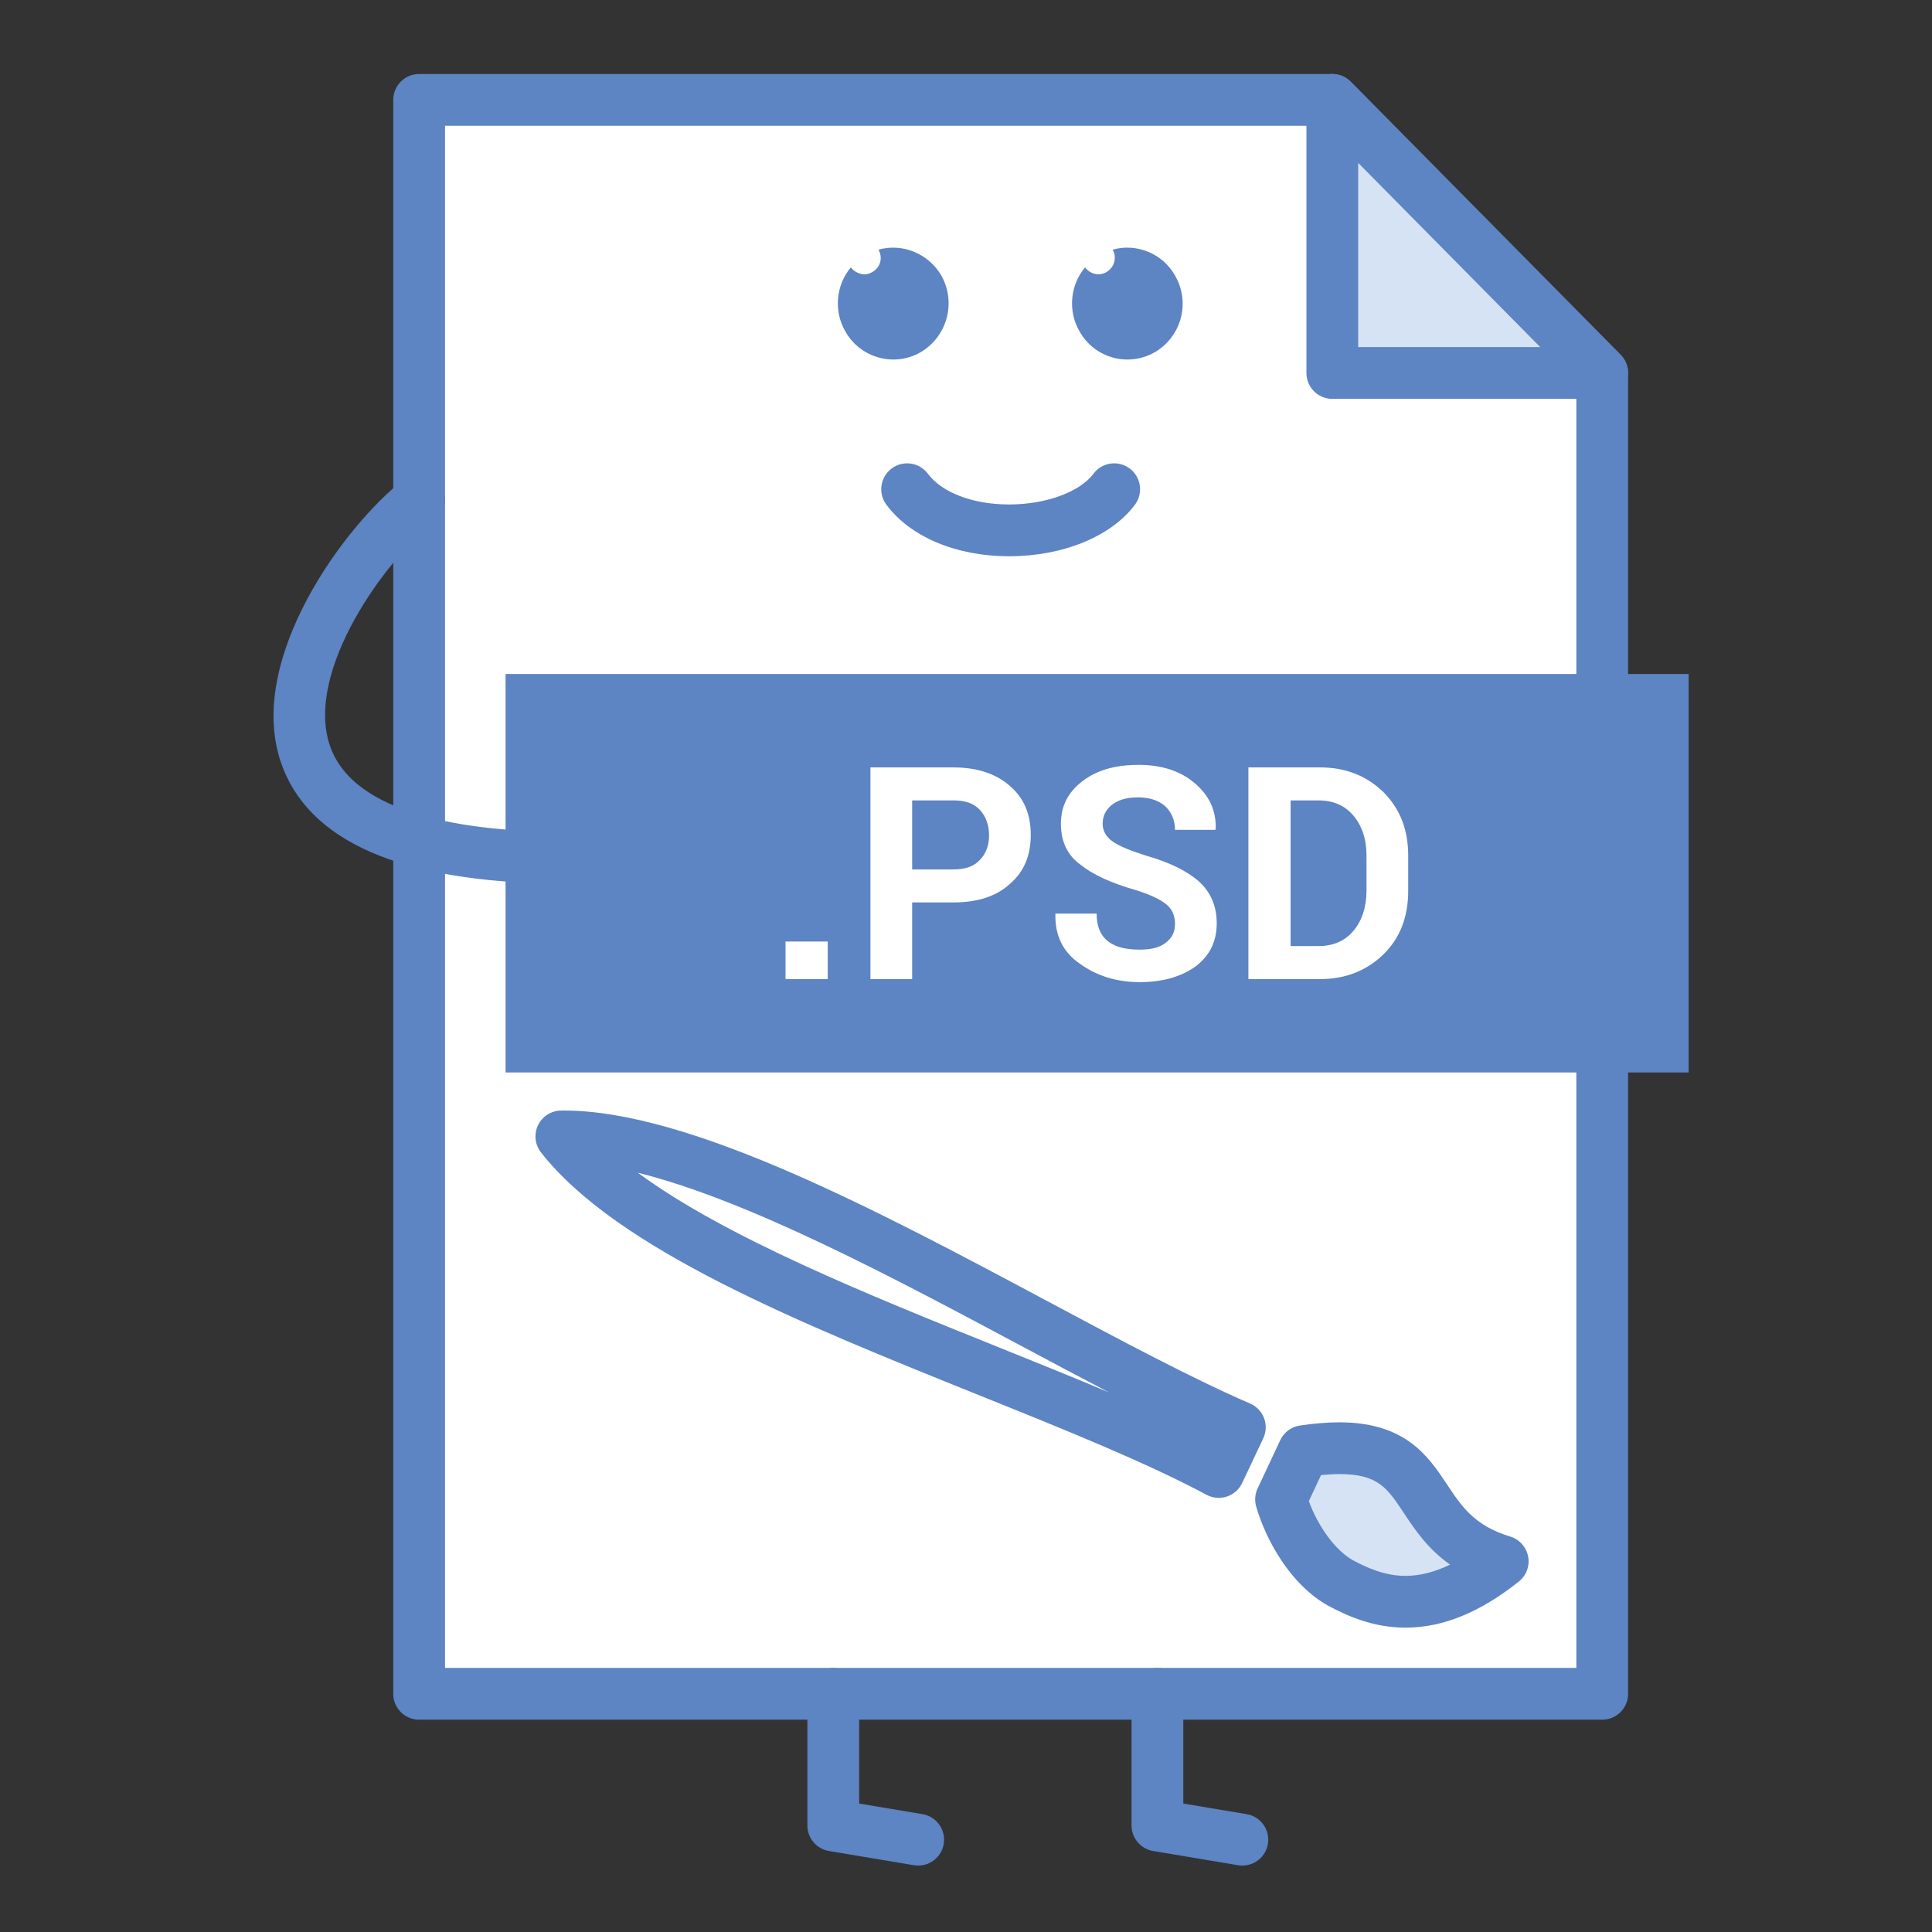 <?xml version="1.0" ?><!DOCTYPE svg  PUBLIC '-//W3C//DTD SVG 1.1//EN'  'http://www.w3.org/Graphics/SVG/1.1/DTD/svg11.dtd'><svg height="512px" style="enable-background:new 0 0 512 512;" version="1.1" viewBox="0 0 512 512" width="512px" xml:space="preserve" xmlns="http://www.w3.org/2000/svg" xmlns:xlink="http://www.w3.org/1999/xlink"><rect x="0" y="0" width="512" height="512" fill="#333333" stroke="none"/><g id="file__x2C__type__x2C__document__x2C__format__x2C__computer__x2C___psd__x2C__photoshop__x2C_"><g><g><polygon points="111.074,26.469 353.079,26.469 424.601,98.844      424.601,448.877 111.074,448.877    " style="fill-rule:evenodd;clip-rule:evenodd;fill:#FFFFFF;"/><path d="M424.601,455.738H111.074c-3.79,0-6.86-3.07-6.86-6.861V26.469c0-3.79,3.07-6.86,6.86-6.86     h242.005c1.831,0,3.593,0.734,4.877,2.038l71.526,72.375c1.267,1.285,1.982,3.02,1.982,4.823v350.033     C431.465,452.668,428.391,455.738,424.601,455.738z M117.934,442.018h299.812V101.662l-67.534-68.333H117.934V442.018z" style="fill:#5D84C3;"/></g><g><rect height="105.601" style="fill-rule:evenodd;clip-rule:evenodd;fill:#5D84C3;" width="313.529" x="133.982" y="178.616"/></g><g><path d="M219.357,259.467H208.17v-9.958h11.187V259.467z M241.733,239.153v20.314h-11.054v-56.095h21.977     c6.392,0,11.453,1.744,15.048,4.974c3.73,3.23,5.46,7.535,5.46,12.917s-1.729,9.687-5.46,12.912     c-3.595,3.363-8.656,4.979-15.048,4.979H241.733z M241.733,230.407h10.923c3.196,0,5.46-0.808,7.059-2.556     c1.598-1.61,2.398-3.9,2.398-6.456c0-2.688-0.801-4.979-2.398-6.727c-1.599-1.748-3.863-2.556-7.059-2.556h-10.923V230.407z      M311.392,244.801c0-2.152-0.798-3.9-2.267-5.111c-1.597-1.345-4.258-2.556-7.993-3.768c-6.653-1.881-11.581-4.166-14.913-6.859     c-3.464-2.556-5.065-6.19-5.065-10.76c0-4.708,1.867-8.342,5.731-11.302c3.858-2.959,8.787-4.304,14.917-4.304     c5.992,0,11.054,1.615,14.784,4.841c3.863,3.23,5.727,7.269,5.594,12.109l-0.133,0.271h-10.655c0-2.56-0.936-4.708-2.666-6.323     c-1.729-1.482-4.125-2.29-7.19-2.29c-2.932,0-5.193,0.674-6.929,2.019c-1.597,1.345-2.395,2.96-2.395,4.979     c0,1.881,0.931,3.497,2.661,4.708c1.734,1.211,4.662,2.423,8.925,3.768c6.126,1.748,10.788,4.033,13.985,6.86     c3.061,2.827,4.662,6.456,4.662,11.031c0,4.841-1.867,8.608-5.593,11.435c-3.73,2.69-8.659,4.17-14.784,4.17     c-6.131,0-11.325-1.615-15.85-4.844c-4.528-3.093-6.662-7.53-6.524-13.184v-0.133h10.921c0,3.226,0.927,5.648,2.927,7.264     c2.001,1.615,4.796,2.285,8.526,2.285c2.927,0,5.327-0.537,6.924-1.882C310.594,248.569,311.392,246.954,311.392,244.801     L311.392,244.801z M330.838,259.467v-56.095h19.043c6.795,0,12.389,2.285,16.785,6.589c4.396,4.442,6.524,9.957,6.524,16.817     v9.282c0,6.86-2.129,12.509-6.524,16.813c-4.396,4.305-9.99,6.594-16.785,6.594H330.838z M342.025,212.113v38.608h7.323     c3.996,0,7.062-1.344,9.323-4.033c2.268-2.694,3.465-6.323,3.465-10.627v-9.282c0-4.442-1.197-7.938-3.465-10.627     c-2.262-2.693-5.327-4.038-9.323-4.038H342.025z" style="fill:#FFFFFF;"/></g><g><path d="M267.424,147.414c-0.027,0-0.06,0-0.092,0c-13.951-0.023-26.076-5.13-32.432-13.665     c-2.264-3.038-1.636-7.337,1.404-9.6c3.038-2.267,7.335-1.633,9.599,1.404c3.728,5.001,11.949,8.122,21.447,8.136     c0.028,0,0.051,0,0.073,0c9.719,0,18.703-3.272,22.365-8.154c2.267-3.038,6.57-3.647,9.6-1.372     c3.032,2.271,3.647,6.571,1.376,9.604C294.451,142.188,281.681,147.414,267.424,147.414z" style="fill:#5D84C3;"/></g><g><path d="M147.971,234.174c-0.023,0-0.046,0-0.069,0c-41.671-0.399-66.396-11.242-73.49-32.226     c-9.243-27.338,17.012-62.734,32.446-74.756c2.99-2.322,7.303-1.79,9.629,1.198c2.328,2.991,1.792,7.3-1.195,9.631     c-13.264,10.329-34.527,39.879-27.88,59.532c6.256,18.506,36.419,22.667,60.624,22.901c3.788,0.037,6.83,3.139,6.793,6.924     C154.791,231.146,151.729,234.174,147.971,234.174z" style="fill:#5D84C3;"/></g><g><polygon points="353.079,98.844 424.601,98.844 353.079,26.469         " style="fill-rule:evenodd;clip-rule:evenodd;fill:#D6E3F4;"/><path d="M424.601,105.704h-71.521c-3.79,0-6.86-3.07-6.86-6.86V26.469c0-2.781,1.68-5.291,4.254-6.346     c2.574-1.065,5.529-0.455,7.483,1.523l71.526,72.375c1.946,1.969,2.515,4.915,1.45,7.466     C429.868,104.043,427.372,105.704,424.601,105.704z M359.938,91.984h48.239l-48.239-48.813V91.984z" style="fill:#5D84C3;"/></g><g><path d="M243.341,494.395c-0.376,0-0.757-0.027-1.143-0.092l-22.509-3.766     c-3.306-0.557-5.727-3.414-5.727-6.77v-34.891c0-3.789,3.07-6.859,6.86-6.859c3.791,0,6.86,3.07,6.86,6.859v29.082l16.783,2.809     c3.737,0.629,6.259,4.162,5.632,7.9C249.538,492.023,246.631,494.395,243.341,494.395z" style="fill:#5D84C3;"/></g><g><path d="M329.25,494.395c-0.376,0-0.762-0.027-1.146-0.092l-22.507-3.766     c-3.309-0.557-5.727-3.414-5.727-6.77v-34.891c0-3.789,3.069-6.859,6.859-6.859s6.86,3.07,6.86,6.859v29.082l16.78,2.809     c3.739,0.629,6.259,4.162,5.635,7.9C335.445,492.023,332.536,494.395,329.25,494.395z" style="fill:#5D84C3;"/></g><g><path d="M294.873,66.155c6.259-1.753,13.188,0.941,16.519,6.86     c4.13,7.131,1.73,16.143-5.332,20.313c-7.057,4.033-15.978,1.615-19.979-5.515c-3.193-5.516-2.396-12.38,1.469-16.95     c1.331,1.748,3.726,2.422,5.727,1.211C295.276,70.863,296.075,68.307,294.873,66.155L294.873,66.155z" style="fill-rule:evenodd;clip-rule:evenodd;fill:#5D84C3;"/></g><g><path d="M232.811,66.155c6.259-1.753,13.185,0.941,16.649,6.86     c3.994,7.131,1.597,16.143-5.462,20.313c-6.924,4.033-15.982,1.615-19.979-5.515c-3.196-5.516-2.397-12.38,1.466-16.95     c1.331,1.748,3.861,2.422,5.727,1.211C233.343,70.863,234.008,68.307,232.811,66.155L232.811,66.155z" style="fill-rule:evenodd;clip-rule:evenodd;fill:#5D84C3;"/></g><g><path d="M148.767,301.168     c46.085-0.537,129.459,55.291,179.805,77.082l-5.594,11.84C274.5,364.127,177.404,337.762,148.767,301.168L148.767,301.168z" style="fill-rule:evenodd;clip-rule:evenodd;fill:#FFFFFF;"/><path d="M322.978,396.949c-1.119,0-2.234-0.271-3.239-0.813c-15.981-8.559-37.521-17.23-60.318-26.406     c-47.159-18.979-95.922-38.604-116.057-64.338c-1.608-2.051-1.911-4.84-0.782-7.193c1.129-2.355,3.497-3.859,6.105-3.893     l0.743-0.004c33.524,0,83.752,26.816,128.062,50.479c19.768,10.555,38.443,20.52,53.806,27.174     c1.707,0.738,3.038,2.139,3.693,3.877c0.656,1.74,0.578,3.666-0.215,5.35l-5.594,11.84c-0.803,1.697-2.271,2.992-4.052,3.584     C324.428,396.834,323.703,396.949,322.978,396.949z M169.032,310.785c23.184,17.105,61.164,32.395,95.511,46.215     c10.163,4.094,20.079,8.086,29.422,12.031c-7.397-3.854-15.078-7.951-22.934-12.145     C236.529,338.463,198.321,318.063,169.032,310.785z" style="fill:#5D84C3;"/></g><g><path d="M398.23,413.766c-19.846,15.738-33.3,10.898-42.89,5.787     c-7.589-4.172-13.449-13.857-15.849-22.199l5.992-12.779C383.18,378.926,370.263,405.291,398.23,413.766L398.23,413.766z" style="fill-rule:evenodd;clip-rule:evenodd;fill:#D6E3F4;"/><path d="M372.456,431.344c-8.488,0-15.33-3.068-20.341-5.74c-10.219-5.611-16.726-17.697-19.212-26.355     c-0.459-1.598-0.326-3.305,0.381-4.809l5.992-12.779c0.973-2.078,2.923-3.533,5.194-3.873c3.813-0.568,7.346-0.857,10.494-0.857     c17.578,0,23.636,9.117,28.499,16.445c3.905,5.877,7.273,10.953,16.753,13.824c2.446,0.738,4.276,2.777,4.754,5.281     c0.478,2.51-0.478,5.076-2.478,6.658C392.141,427.354,382.317,431.344,372.456,431.344z M346.856,397.811     c2.524,6.92,7.163,13.188,11.788,15.73c3.754,1.996,8.393,4.08,13.812,4.08c3.79,0,7.709-0.982,11.829-2.979     c-5.955-4.203-9.337-9.293-12.251-13.68c-4.414-6.652-6.851-10.314-17.069-10.314c-1.496,0-3.12,0.088-4.873,0.262     L346.856,397.811z" style="fill:#5D84C3;"/></g></g></g><g id="Layer_1"/></svg>